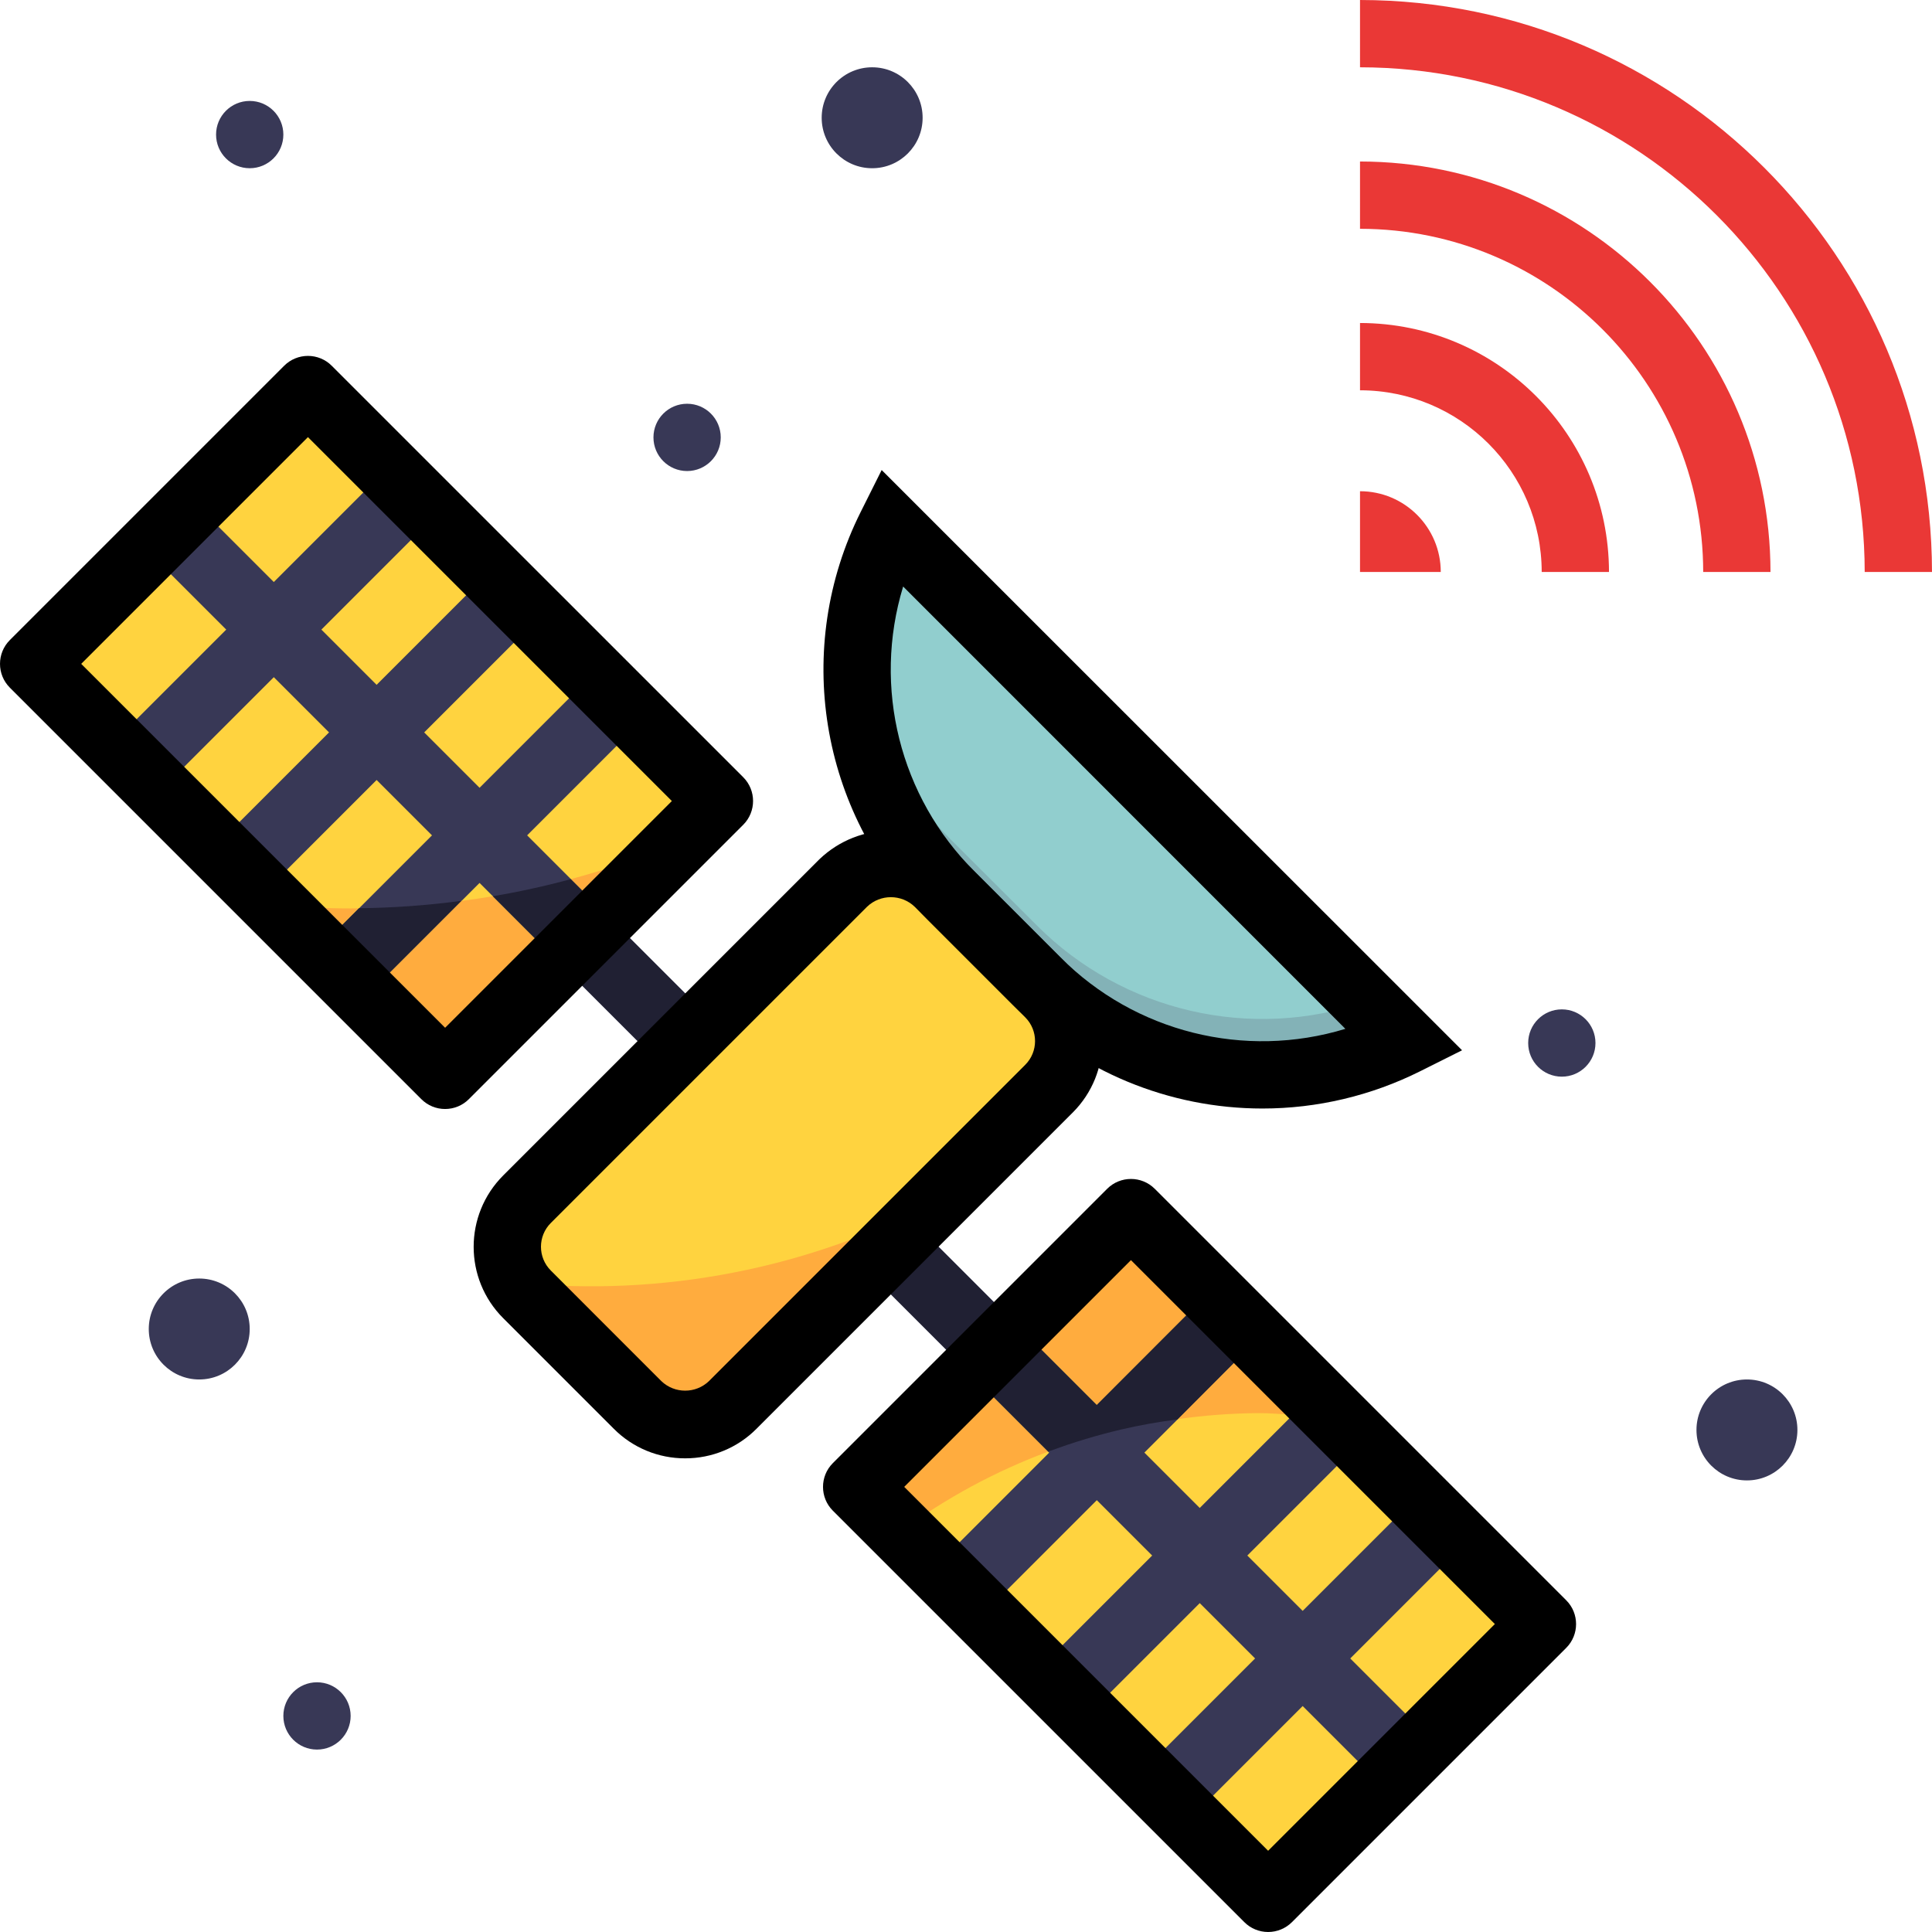 <?xml version="1.0" encoding="iso-8859-1"?>
<!-- Generator: Adobe Illustrator 19.0.0, SVG Export Plug-In . SVG Version: 6.00 Build 0)  -->
<svg version="1.1" id="Capa_1" xmlns="http://www.w3.org/2000/svg" xmlns:xlink="http://www.w3.org/1999/xlink" x="0px" y="0px"
	 viewBox="0 0 512 512" style="enable-background:new 0 0 512 512;" xml:space="preserve">
<rect x="48.327" y="116.99" transform="matrix(-0.707 0.707 -0.707 -0.707 307.505 260.825)" style="fill:#FFD33F;" width="102.815" height="154.217"/>
<g>
	
		<rect x="104.508" y="111.349" transform="matrix(-0.707 0.707 -0.707 -0.707 340.518 274.423)" style="fill:#383856;" width="17.833" height="192.772"/>
	
		<rect x="75.641" y="212.455" transform="matrix(-0.707 0.707 -0.707 -0.707 373.418 288.068)" style="fill:#383856;" width="102.815" height="17.833"/>
	
		<rect x="48.339" y="185.195" transform="matrix(-0.707 0.707 -0.707 -0.707 307.536 260.837)" style="fill:#383856;" width="102.815" height="17.833"/>
	
		<rect x="21.118" y="157.931" transform="matrix(-0.707 0.707 -0.707 -0.707 241.788 233.543)" style="fill:#383856;" width="102.815" height="17.833"/>
</g>
<polyline style="fill:#FFD33F;" points="336.067,503.084 408.763,430.388 299.715,321.331 227.01,394.035 336.067,503.084 "/>
<g>
	
		<rect x="295.313" y="302.195" transform="matrix(-0.707 0.707 -0.707 -0.707 801.192 465.298)" style="fill:#383856;" width="17.833" height="192.772"/>
	
		<rect x="239.196" y="376.015" transform="matrix(-0.707 0.707 -0.707 -0.707 768.278 451.631)" style="fill:#383856;" width="102.815" height="17.833"/>
	
		<rect x="266.474" y="403.291" transform="matrix(-0.707 0.707 -0.707 -0.707 834.133 478.906)" style="fill:#383856;" width="102.815" height="17.833"/>
	
		<rect x="293.741" y="430.57" transform="matrix(-0.707 0.707 -0.707 -0.707 899.969 506.194)" style="fill:#383856;" width="102.814" height="17.833"/>
</g>
<path style="fill:#FFD33F;" d="M181.572,275.893l41.907-41.907c6.964-6.964,18.252-6.964,25.216-0.009c0,0,0,0,0.009,0.009
	l29.299,29.299c6.964,6.964,6.964,18.252,0.009,25.216c0,0,0,0-0.009,0.009l-83.815,83.815c-6.964,6.964-18.252,6.964-25.216,0.009
	c0,0,0,0-0.009-0.009l-29.299-29.299c-6.964-6.964-6.964-18.252-0.009-25.216c0,0,0,0,0.009-0.009L181.572,275.893"/>
<path style="fill:#91CECE;" d="M251.941,237.177l22.88,22.88c25.742,25.742,65.063,32.117,97.626,15.836l0,0L236.105,139.587l0,0
	C219.842,172.141,226.217,211.445,251.941,237.177z"/>
<g>
	<path style="fill:#EA3836;" d="M511.998,151.58h-17.833c-0.08-73.828-59.919-133.666-133.747-133.747V0
		C444.09,0.089,511.9,67.899,511.998,151.58z"/>
	<path style="fill:#EA3836;" d="M469.199,151.58h-17.833c-0.054-50.208-40.739-90.894-90.948-90.948V42.799
		C420.47,42.87,469.127,91.527,469.199,151.58z"/>
	<path style="fill:#EA3836;" d="M426.4,151.58h-17.833c-0.027-26.58-21.569-48.122-48.149-48.149V85.598
		C396.842,85.642,426.355,115.156,426.4,151.58z"/>
	<path style="fill:#EA3836;" d="M360.418,130.18c11.814,0,21.399,9.585,21.399,21.399l0,0h-21.399V130.18z"/>
</g>
<g>
	<circle style="fill:#383856;" cx="66.176" cy="35.666" r="8.916"/>
	<circle style="fill:#383856;" cx="413.899" cy="276.41" r="8.916"/>
	<circle style="fill:#383856;" cx="182.089" cy="115.914" r="8.916"/>
	<circle style="fill:#383856;" cx="84.008" cy="454.739" r="8.916"/>
	<circle style="fill:#383856;" cx="231.13" cy="31.208" r="13.375"/>
	<circle style="fill:#383856;" cx="462.957" cy="378.949" r="13.375"/>
	<circle style="fill:#383856;" cx="52.801" cy="352.199" r="13.375"/>
</g>
<path style="fill:#83B2B7;" d="M274.82,245.3l-22.88-22.835c-14.008-14.034-22.639-32.545-24.378-52.304
	c-2.149,24.859,6.785,49.397,24.422,67.052l22.835,22.844c25.742,25.742,65.063,32.117,97.626,15.836l-10.432-10.432
	C331.484,275.937,297.655,268.117,274.82,245.3z"/>
<g>
	<path style="fill:#FFAC3E;" d="M137.204,339.913c0.704,1.132,1.525,2.176,2.461,3.121l29.299,29.299
		c6.964,6.964,18.252,6.964,25.216,0.009c0,0,0,0,0.009-0.009l53.936-53.936C214.046,336.248,175.482,343.729,137.204,339.913z"/>
	<path style="fill:#FFAC3E;" d="M257.059,363.987l-30.048,30.048l11.743,11.743c11.966-8.809,25.091-15.898,39.018-21.078
		L257.059,363.987z"/>
	
		<rect x="273.942" y="332.046" transform="matrix(-0.707 0.707 -0.707 -0.707 749.191 383.406)" style="fill:#FFAC3E;" width="42.495" height="29.638"/>
	<path style="fill:#FFAC3E;" d="M333.669,374.491c2.996,0,5.921,0.285,8.916,0.446l5.35-5.35l-14.659-14.712l-21.212,21.212
		C319.224,375.07,326.438,374.535,333.669,374.491z"/>
</g>
<g>
	<polygon style="fill:#383856;" points="320.669,342.293 320.669,342.293 333.285,354.901 333.285,354.901 	"/>
	<polygon style="fill:#383856;" points="354.355,375.971 347.935,369.551 347.935,369.551 	"/>
</g>
<g>
	<path style="fill:#202033;" d="M290.629,372.342l-20.963-20.963l-27.258-27.258l-12.608,12.608l27.258,27.258l20.713,20.713
		l0.785-0.285c6.072-2.238,12.269-4.102,18.564-5.582c4.904-1.141,9.888-2.033,14.944-2.675l21.212-21.284l-12.608-12.608
		L290.629,372.342z"/>
	<path style="fill:#202033;" d="M347.935,369.551l-5.35,5.35c3.977,0.223,7.909,0.535,11.805,1.034L347.935,369.551z"/>
</g>
<path style="fill:#383856;" d="M277.772,384.7l0.25,0.25l0.535-0.535L277.772,384.7z"/>
<g>
	<path style="fill:#FFAC3E;" d="M122.269,238.756l-25.26,25.269l20.954,20.963l30.048-30.048l-17.423-17.423
		C127.833,237.98,125.06,238.39,122.269,238.756z"/>
	<path style="fill:#FFAC3E;" d="M92.925,240.744c-6.794,0-13.508-0.357-20.151-0.954l11.591,11.591l10.7-10.7
		C94.387,240.744,93.665,240.744,92.925,240.744z"/>
	<path style="fill:#FFAC3E;" d="M151.265,232.978l9.353,9.353l19.126-19.126C170.48,227.111,160.966,230.374,151.265,232.978z"/>
</g>
<path style="fill:#202033;" d="M160.619,242.331l-9.353-9.353c-6.768,1.837-13.66,3.353-20.677,4.538l17.423,17.423l27.258,27.258
	l12.608-12.608L160.619,242.331z"/>
<polygon style="fill:#383856;" points="84.392,251.417 84.392,251.417 97,264.025 97,264.025 "/>
<path style="fill:#202033;" d="M95.127,240.69l-10.7,10.7l12.608,12.608l25.26-25.269C113.29,239.933,104.213,240.592,95.127,240.69
	z"/>
<path d="M117.962,293.895c-2.363,0.009-4.637-0.936-6.304-2.613L2.61,182.234c-3.477-3.477-3.477-9.13,0-12.608l72.696-72.696
	c1.667-1.676,3.941-2.613,6.304-2.613l0,0c2.363,0,4.637,0.936,6.304,2.613L196.962,205.97c3.477,3.477,3.477,9.13,0,12.608
	l-72.696,72.696C122.599,292.959,120.325,293.895,117.962,293.895z M21.522,175.93l96.44,96.44l60.088-60.088l-96.44-96.44
	L21.522,175.93z"/>
<path d="M181.572,386.474c-7.097,0.018-13.91-2.8-18.912-7.838l-29.299-29.299c-10.45-10.441-10.45-27.382,0-37.832l0,0
	l83.815-83.815c10.584-10.111,27.24-10.111,37.824,0l29.299,29.299c10.45,10.441,10.45,27.382,0,37.832l0,0l-83.815,83.815
	C195.482,383.675,188.67,386.492,181.572,386.474z M187.876,282.197l-41.907,41.907c-3.477,3.477-3.477,9.122,0,12.599
	l29.299,29.308c3.522,3.37,9.086,3.37,12.608,0l83.815-83.815c3.477-3.477,3.477-9.122,0-12.599l-29.299-29.308
	c-3.522-3.37-9.086-3.37-12.608,0L187.876,282.197z"/>
<path d="M336.067,512L336.067,512c-2.363,0-4.637-0.936-6.304-2.613L220.715,400.348c-3.477-3.477-3.477-9.13,0-12.608
	l72.696-72.696c3.477-3.477,9.13-3.477,12.608,0l109.048,109.048c3.477,3.477,3.477,9.13,0,12.608l-72.696,72.696
	C340.695,511.064,338.43,512,336.067,512z M239.627,394.035l96.44,96.44l60.088-60.088l-96.44-96.44L239.627,394.035z"/>
<path d="M334.561,293.77c-24.797,0-48.577-9.862-66.089-27.409l-22.844-22.844c-28.479-28.435-35.532-71.911-17.512-107.889
	l5.537-11.065l153.809,153.773l-11.065,5.537C363.405,290.373,349.085,293.77,334.561,293.77z M239.342,155.431
	c-8.15,26.731-0.874,55.772,18.912,75.504l22.808,22.808c19.723,19.777,48.755,27.053,75.478,18.912L239.342,155.431z"/>
<g>
</g>
<g>
</g>
<g>
</g>
<g>
</g>
<g>
</g>
<g>
</g>
<g>
</g>
<g>
</g>
<g>
</g>
<g>
</g>
<g>
</g>
<g>
</g>
<g>
</g>
<g>
</g>
<g>
</g>
</svg>
